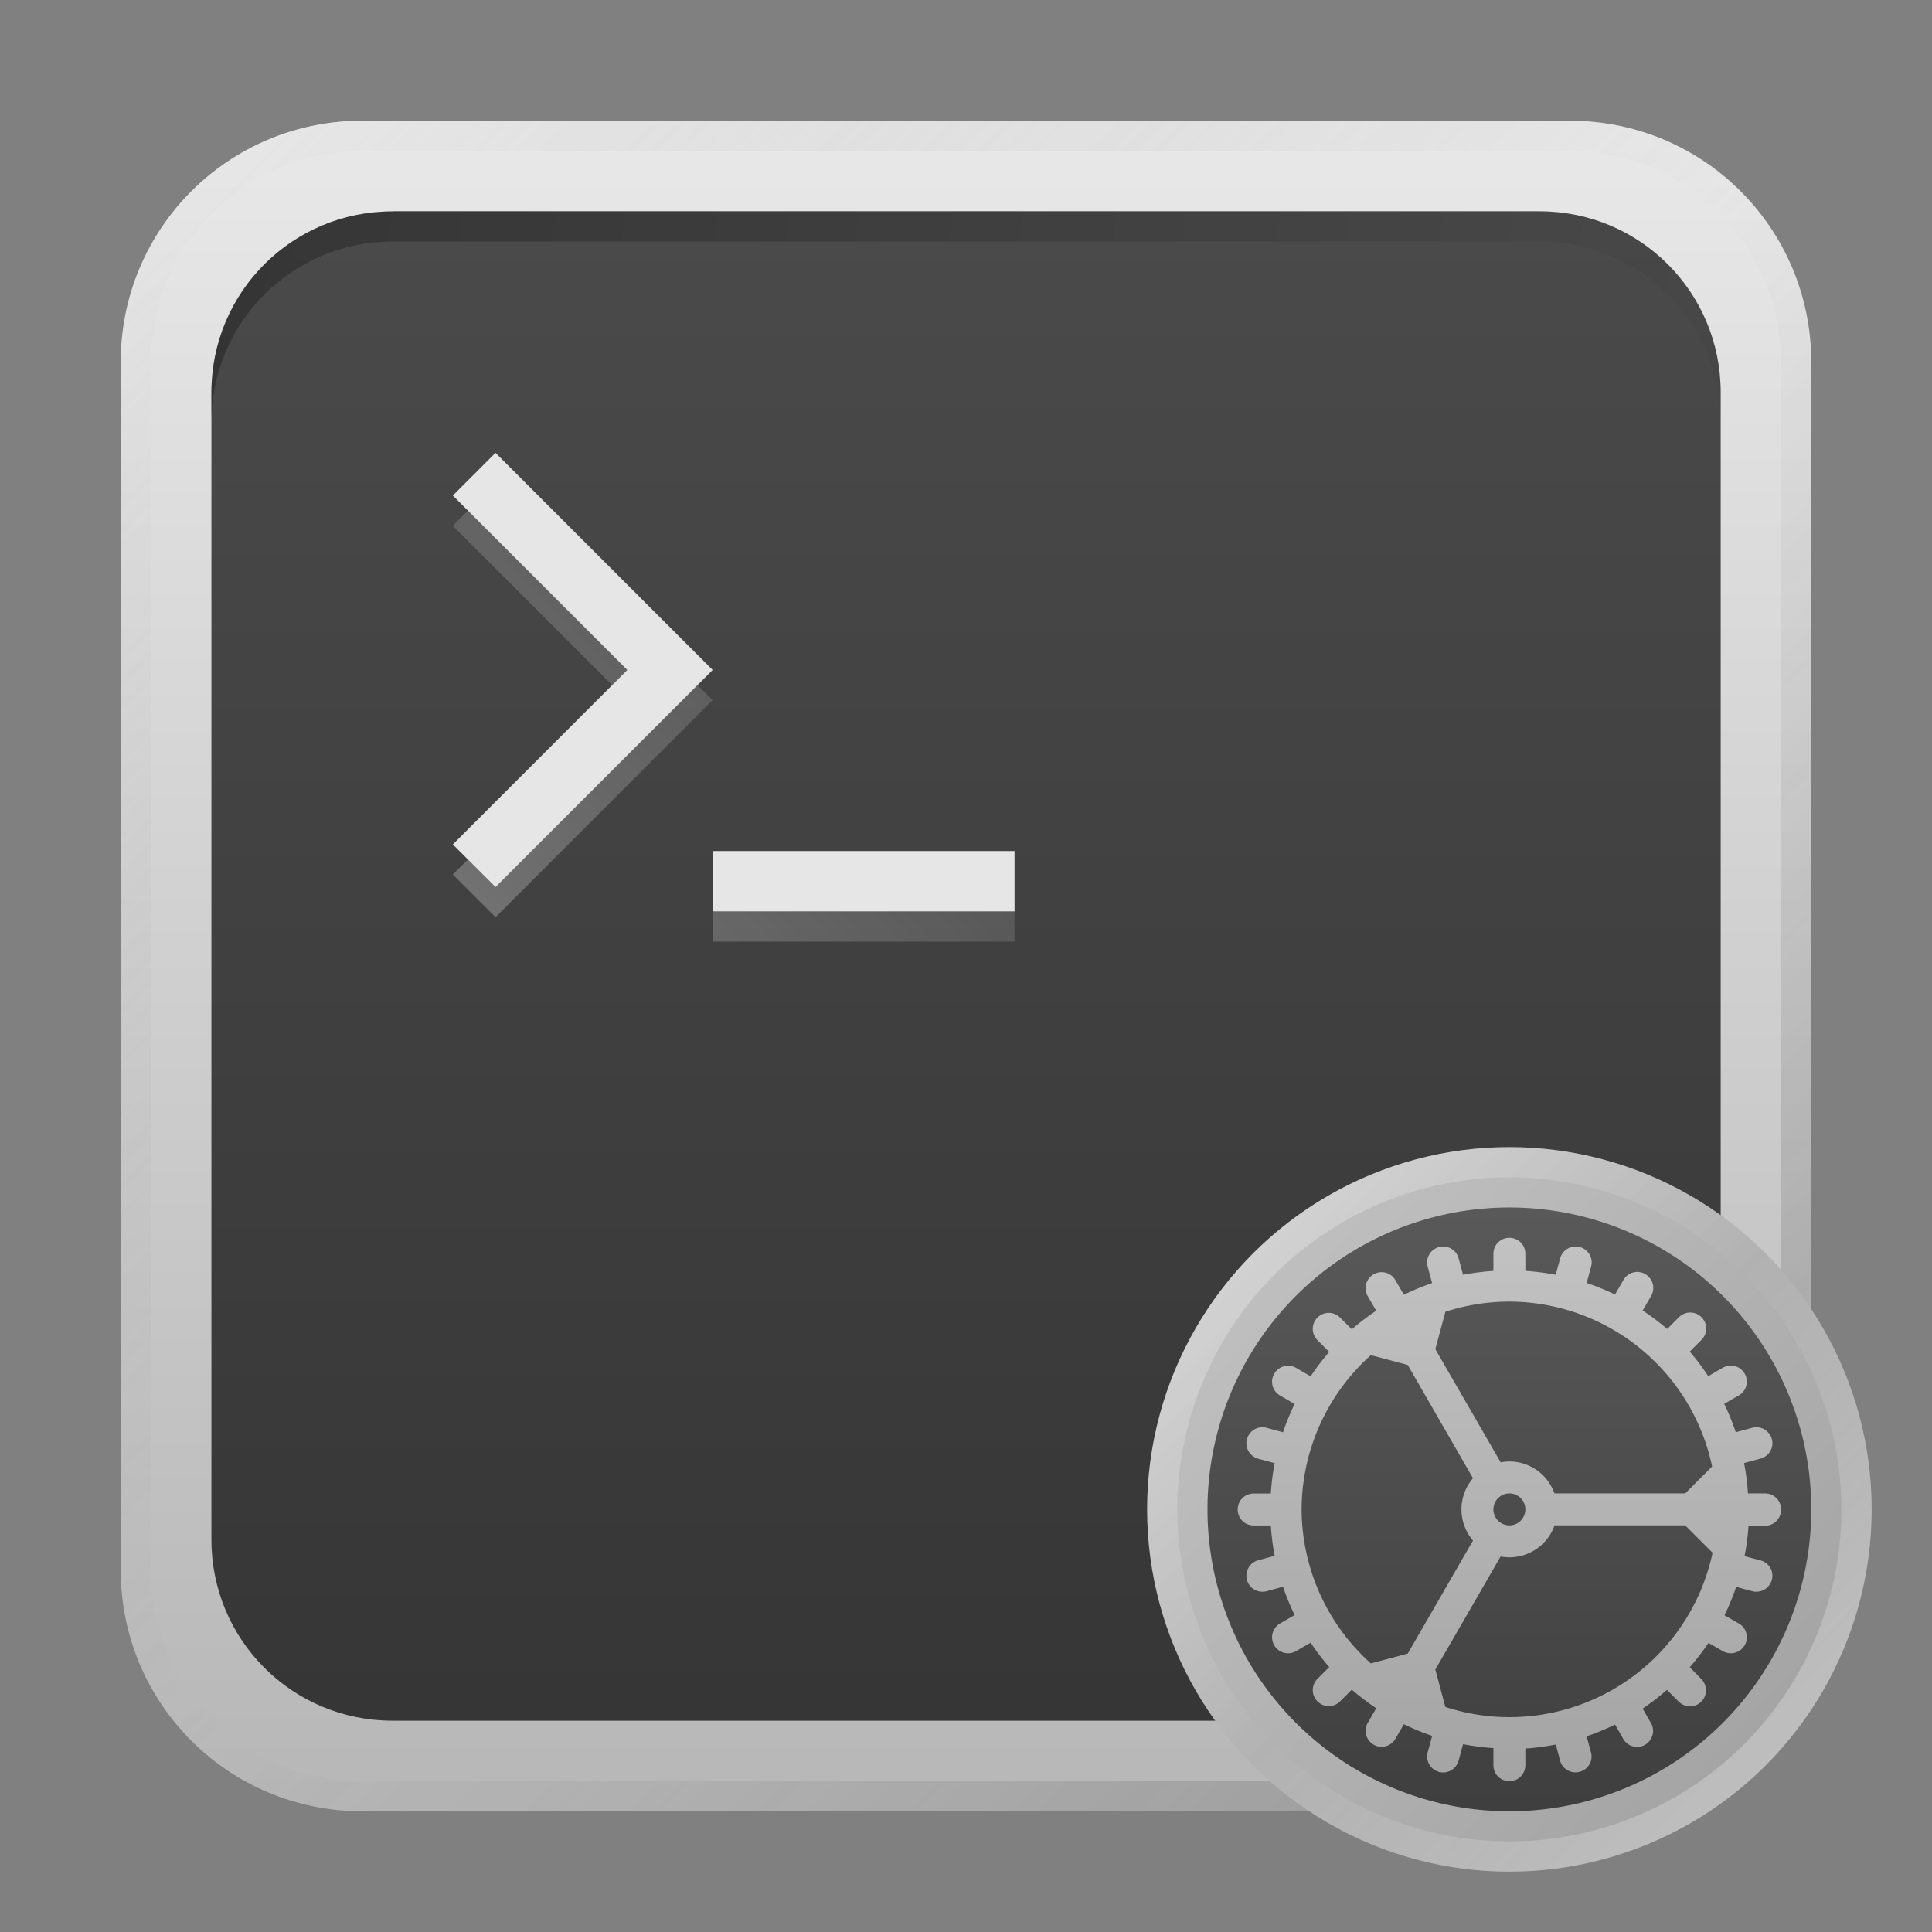 <?xml version="1.0" encoding="UTF-8" standalone="no"?>
<!-- Created with Inkscape (http://www.inkscape.org/) -->

<svg
   width="64"
   height="64"
   viewBox="0 0 16.933 16.933"
   version="1.1"
   id="svg5"
   inkscape:version="1.1.1 (3bf5ae0d25, 2021-09-20, custom)"
   sodipodi:docname="org.xfce.terminal-settings.svg"
   xmlns:inkscape="http://www.inkscape.org/namespaces/inkscape"
   xmlns:sodipodi="http://sodipodi.sourceforge.net/DTD/sodipodi-0.dtd"
   xmlns:xlink="http://www.w3.org/1999/xlink"
   xmlns="http://www.w3.org/2000/svg"
   xmlns:svg="http://www.w3.org/2000/svg">
  <rect x="0" y="0" width="16.933" height="16.933" fill="#808080" stroke="none"/>
  <sodipodi:namedview
     id="namedview7"
     pagecolor="#ffffff"
     bordercolor="#666666"
     borderopacity="1.0"
     inkscape:pageshadow="2"
     inkscape:pageopacity="0.0"
     inkscape:pagecheckerboard="0"
     inkscape:document-units="px"
     showgrid="false"
     units="px"
     height="48px"
     inkscape:zoom="7.9999996"
     inkscape:cx="4.6250002"
     inkscape:cy="41.062502"
     inkscape:window-width="1920"
     inkscape:window-height="1019"
     inkscape:window-x="0"
     inkscape:window-y="0"
     inkscape:window-maximized="1"
     inkscape:current-layer="svg5"
     inkscape:lockguides="true" />
  <defs
     id="defs2">
    <linearGradient
       inkscape:collect="always"
       id="linearGradient3187">
      <stop
         style="stop-color:#ffffff;stop-opacity:1"
         offset="0"
         id="stop3183" />
      <stop
         style="stop-color:#ffffff;stop-opacity:0"
         offset="1"
         id="stop3185" />
    </linearGradient>
    <linearGradient
       inkscape:collect="always"
       id="linearGradient1106">
      <stop
         style="stop-color:#333333;stop-opacity:1;"
         offset="0"
         id="stop1102" />
      <stop
         style="stop-color:#4d4d4d;stop-opacity:1"
         offset="1"
         id="stop1104" />
    </linearGradient>
    <linearGradient
       inkscape:collect="always"
       xlink:href="#linearGradient3187"
       id="linearGradient3189"
       x1="17"
       y1="39.75"
       x2="37"
       y2="19.75"
       gradientUnits="userSpaceOnUse"
       gradientTransform="matrix(0.265,0,0,0.265,-0.661,-1.346)" />
    <linearGradient
       inkscape:collect="always"
       xlink:href="#linearGradient37218-3"
       id="linearGradient1781"
       x1="2.8346456e-08"
       y1="2.2677165e-07"
       x2="64"
       y2="64"
       gradientUnits="userSpaceOnUse"
       gradientTransform="matrix(0.265,0,0,0.265,1.3125e-6,1.125e-7)" />
    <linearGradient
       inkscape:collect="always"
       id="linearGradient37218-3">
      <stop
         style="stop-color:#ffffff;stop-opacity:1"
         offset="0"
         id="stop37214-6" />
      <stop
         style="stop-color:#717171;stop-opacity:0.004"
         offset="0.497"
         id="stop37220-7" />
      <stop
         style="stop-color:#181818;stop-opacity:1"
         offset="1"
         id="stop37216-5" />
    </linearGradient>
    <linearGradient
       inkscape:collect="always"
       xlink:href="#linearGradient1106"
       id="linearGradient1001"
       x1="5.821"
       y1="16.933"
       x2="5.821"
       y2="6.7529299e-07"
       gradientUnits="userSpaceOnUse" />
    <linearGradient
       inkscape:collect="always"
       xlink:href="#linearGradient1254"
       id="linearGradient1256"
       x1="50"
       y1="64"
       x2="50"
       y2="2.2677165e-07"
       gradientUnits="userSpaceOnUse"
       gradientTransform="scale(0.265)" />
    <linearGradient
       inkscape:collect="always"
       id="linearGradient1254">
      <stop
         style="stop-color:#b3b3b3;stop-opacity:1;"
         offset="0"
         id="stop1250" />
      <stop
         style="stop-color:#ececec;stop-opacity:1"
         offset="1"
         id="stop1252" />
    </linearGradient>
    <linearGradient
       inkscape:collect="always"
       xlink:href="#linearGradient1272"
       id="linearGradient1274"
       x1="3"
       y1="6.5"
       x2="61"
       y2="14.5"
       gradientUnits="userSpaceOnUse"
       gradientTransform="scale(0.265)" />
    <linearGradient
       inkscape:collect="always"
       id="linearGradient1272">
      <stop
         style="stop-color:#000000;stop-opacity:1;"
         offset="0"
         id="stop1268" />
      <stop
         style="stop-color:#000000;stop-opacity:0;"
         offset="1"
         id="stop1270" />
    </linearGradient>
    <linearGradient
       inkscape:collect="always"
       xlink:href="#linearGradient1016"
       id="linearGradient1018"
       x1="8.467"
       y1="8.467"
       x2="16.933"
       y2="16.404"
       gradientUnits="userSpaceOnUse"
       gradientTransform="translate(0.529,0.529)" />
    <linearGradient
       inkscape:collect="always"
       id="linearGradient1016">
      <stop
         style="stop-color:#cccccc;stop-opacity:1;"
         offset="0"
         id="stop1012" />
      <stop
         style="stop-color:#999999;stop-opacity:1"
         offset="1"
         id="stop1014" />
    </linearGradient>
    <linearGradient
       inkscape:collect="always"
       xlink:href="#linearGradient2058"
       id="linearGradient2060"
       x1="13.755"
       y1="18.537"
       x2="13.755"
       y2="-2.101"
       gradientUnits="userSpaceOnUse"
       gradientTransform="matrix(0.5,0,0,0.5,8.996,8.996)" />
    <linearGradient
       inkscape:collect="always"
       id="linearGradient2058">
      <stop
         style="stop-color:#333333;stop-opacity:1"
         offset="0"
         id="stop2054" />
      <stop
         style="stop-color:#666666;stop-opacity:1"
         offset="1"
         id="stop2056" />
    </linearGradient>
    <linearGradient
       inkscape:collect="always"
       xlink:href="#linearGradient3822"
       id="linearGradient6863"
       x1="12.435"
       y1="17.727"
       x2="12.435"
       y2="4.233"
       gradientUnits="userSpaceOnUse"
       gradientTransform="matrix(0.6,0,0,0.6,8.149,6.72)" />
    <linearGradient
       inkscape:collect="always"
       id="linearGradient3822">
      <stop
         style="stop-color:#999999;stop-opacity:1"
         offset="0"
         id="stop3818" />
      <stop
         style="stop-color:#cccccc;stop-opacity:1"
         offset="1"
         id="stop3820" />
    </linearGradient>
    <linearGradient
       inkscape:collect="always"
       xlink:href="#linearGradient2216"
       id="linearGradient1449"
       gradientUnits="userSpaceOnUse"
       x1="9.525"
       y1="9.525"
       x2="15.875"
       y2="15.875"
       gradientTransform="translate(0.529,0.529)" />
    <linearGradient
       inkscape:collect="always"
       id="linearGradient2216">
      <stop
         style="stop-color:#ffffff;stop-opacity:1"
         offset="0"
         id="stop2210" />
      <stop
         style="stop-color:#ffffff;stop-opacity:0.004"
         offset="0.497"
         id="stop2212" />
      <stop
         style="stop-color:#ffffff;stop-opacity:1"
         offset="1"
         id="stop2214" />
    </linearGradient>
  </defs>
  <path
     id="rect863"
     style="fill:url(#linearGradient1001);fill-opacity:1;stroke-width:0.265"
     d="m 3.704,1.587 h 9.525 c 1.173,0 2.117,0.944 2.117,2.117 v 9.525 c 0,1.173 -0.944,2.117 -2.117,2.117 h -9.525 C 2.532,15.346 1.587,14.402 1.587,13.229 V 3.704 C 1.587,2.532 2.532,1.587 3.704,1.587 Z"
     sodipodi:nodetypes="sssssssss" />
  <path
     id="rect867"
     style="fill:url(#linearGradient1256);fill-opacity:1;stroke-width:2.381;stroke-linecap:round;stroke-linejoin:round"
     d="m 3.175,1.058 c -1.173,0 -2.117,0.944 -2.117,2.117 V 13.758 c 0,1.173 0.944,2.117 2.117,2.117 h 10.583 c 1.173,0 2.117,-0.944 2.117,-2.117 V 3.175 c 0,-1.173 -0.944,-2.117 -2.117,-2.117 z m 0.265,0.794 H 13.494 c 0.879,0 1.587,0.708 1.587,1.587 V 13.494 c 0,0.879 -0.708,1.587 -1.587,1.587 H 3.44 c -0.879,0 -1.587,-0.708 -1.587,-1.587 V 3.44 c 0,-0.879 0.708,-1.587 1.587,-1.587 z" />
  <path
     id="rect872"
     style="opacity:0.3;fill:url(#linearGradient1274);fill-opacity:1;stroke-width:2.381;stroke-linecap:round;stroke-linejoin:round"
     d="m 3.44,1.852 c -0.879,0 -1.587,0.708 -1.587,1.587 v 0.265 c 0,-0.879 0.708,-1.587 1.587,-1.587 H 13.494 c 0.879,0 1.587,0.708 1.587,1.587 v -0.265 c 0,-0.879 -0.708,-1.587 -1.587,-1.587 z" />
  <path
     id="rect1345"
     style="opacity:0.3;fill:url(#linearGradient1781);fill-opacity:1;stroke-width:0.265"
     d="m 3.175,1.058 c -1.173,0 -2.117,0.944 -2.117,2.117 V 13.758 c 0,1.173 0.944,2.117 2.117,2.117 H 13.758 c 1.173,0 2.117,-0.944 2.117,-2.117 V 3.175 c 0,-1.173 -0.944,-2.117 -2.117,-2.117 z m 0,0.265 H 13.758 c 1.026,0 1.852,0.826 1.852,1.852 V 13.758 c 0,1.026 -0.826,1.852 -1.852,1.852 H 3.175 c -1.026,0 -1.852,-0.826 -1.852,-1.852 V 3.175 c 0,-1.026 0.826,-1.852 1.852,-1.852 z" />
  <path
     id="rect1562-6"
     style="opacity:0.3;fill:url(#linearGradient3189);fill-opacity:1;stroke-width:0.273"
     d="M 4.101,4.475 3.969,4.608 5.365,6.004 5.498,5.872 Z M 6.114,6.004 4.343,7.775 4.101,7.533 3.969,7.665 4.343,8.039 6.246,6.136 Z M 6.246,7.988 v 0.265 h 2.646 v -0.265 z"
     sodipodi:nodetypes="ccccccccccccccccc" />
  <rect
     style="opacity:1;fill:#e6e6e6;stroke-width:2.088;stroke-linecap:round;stroke-linejoin:round"
     id="rect996"
     width="2.646"
     height="0.529"
     x="6.246"
     y="7.459"
     ry="0" />
  <path
     id="rect996-3"
     style="fill:#e6e6e6;stroke-width:2.381;stroke-linecap:round;stroke-linejoin:round"
     d="M 3.969,7.401 5.498,5.872 3.969,4.343 4.343,3.969 6.246,5.872 4.343,7.775 Z"
     sodipodi:nodetypes="ccccccc" />
  <circle
     style="fill:url(#linearGradient1018);fill-opacity:1;stroke-width:0.26"
     id="path876"
     cx="13.229"
     cy="13.229"
     r="3.175" />
  <path
     id="rect846-3-3"
     style="fill:url(#linearGradient2060);fill-opacity:1;stroke-width:0.169"
     d="m 13.229,10.583 a 2.646,2.646 0 0 0 -2.646,2.646 2.646,2.646 0 0 0 2.646,2.646 2.646,2.646 0 0 0 2.646,-2.646 2.646,2.646 0 0 0 -2.646,-2.646 z" />
  <path
     id="path863-3"
     style="fill:url(#linearGradient6863);fill-opacity:1;stroke-width:0.26;stroke-linejoin:round"
     d="m 15.61,13.229 c 0,-0.078 -0.062,-0.14 -0.14,-0.14 h -0.15 a 2.101,2.101 0 0 0 -0.034,-0.266 l 0.144,-0.039 c 0.066,-0.018 0.108,-0.078 0.104,-0.143 -6e-4,-0.009 -0.002,-0.019 -0.005,-0.028 -0.02,-0.075 -0.097,-0.119 -0.172,-0.099 l -0.144,0.039 A 2.101,2.101 0 0 0 15.112,12.304 l 0.128,-0.074 c 0.042,-0.024 0.067,-0.067 0.07,-0.111 0.002,-0.027 -0.004,-0.055 -0.019,-0.08 -0.039,-0.067 -0.124,-0.09 -0.192,-0.051 l -0.127,0.074 A 2.101,2.101 0 0 0 14.81,11.846 l 0.103,-0.103 c 0.027,-0.027 0.041,-0.063 0.041,-0.099 0,-0.036 -0.014,-0.072 -0.041,-0.099 -0.055,-0.055 -0.143,-0.055 -0.198,0 l -0.103,0.103 A 2.101,2.101 0 0 0 14.397,11.486 l 0.074,-0.127 c 0.015,-0.025 0.02,-0.053 0.019,-0.08 -0.003,-0.045 -0.028,-0.087 -0.07,-0.112 -0.067,-0.039 -0.152,-0.016 -0.191,0.051 l -0.074,0.128 A 2.101,2.101 0 0 0 13.906,11.245 l 0.039,-0.144 c 0.003,-0.009 0.004,-0.019 0.005,-0.028 0.004,-0.065 -0.038,-0.126 -0.104,-0.143 -0.075,-0.02 -0.151,0.024 -0.172,0.099 l -0.039,0.144 a 2.101,2.101 0 0 0 -0.266,-0.034 v -0.15 c 0,-0.078 -0.062,-0.14 -0.14,-0.14 -0.078,-1e-6 -0.14,0.062 -0.14,0.14 l -10e-7,0.15 a 2.101,2.101 0 0 0 -0.266,0.034 l -0.039,-0.144 c -0.02,-0.075 -0.097,-0.119 -0.172,-0.099 -0.075,0.02 -0.119,0.097 -0.099,0.172 l 0.039,0.144 a 2.101,2.101 0 0 0 -0.248,0.102 l -0.074,-0.128 c -0.039,-0.067 -0.124,-0.09 -0.191,-0.051 -0.067,0.039 -0.09,0.124 -0.051,0.192 l 0.074,0.127 a 2.101,2.101 0 0 0 -0.214,0.163 l -0.103,-0.103 c -0.055,-0.055 -0.143,-0.055 -0.198,0 -0.055,0.055 -0.055,0.143 3e-6,0.198 l 0.103,0.103 a 2.101,2.101 0 0 0 -0.163,0.214 l -0.127,-0.074 c -0.067,-0.039 -0.153,-0.016 -0.192,0.051 -0.039,0.067 -0.016,0.152 0.051,0.191 l 0.128,0.074 a 2.101,2.101 0 0 0 -0.102,0.248 l -0.144,-0.039 c -0.075,-0.02 -0.151,0.024 -0.172,0.099 -0.02,0.075 0.024,0.151 0.099,0.172 l 0.144,0.039 a 2.101,2.101 0 0 0 -0.034,0.266 l -0.15,-4e-6 c -0.078,2e-6 -0.14,0.062 -0.14,0.14 -1e-6,0.078 0.062,0.14 0.14,0.14 h 0.15 a 2.101,2.101 0 0 0 0.034,0.266 l -0.144,0.039 c -0.075,0.02 -0.119,0.097 -0.099,0.172 0.02,0.075 0.097,0.119 0.172,0.099 l 0.144,-0.039 a 2.101,2.101 0 0 0 0.102,0.248 l -0.128,0.074 c -0.067,0.039 -0.09,0.124 -0.051,0.191 0.039,0.067 0.124,0.09 0.192,0.051 l 0.127,-0.074 a 2.101,2.101 0 0 0 0.163,0.214 l -0.103,0.103 c -0.055,0.055 -0.055,0.143 3e-6,0.198 0.055,0.055 0.143,0.055 0.198,-6e-6 l 0.103,-0.103 a 2.101,2.101 0 0 0 0.214,0.163 l -0.074,0.127 c -0.039,0.067 -0.016,0.153 0.051,0.192 0.067,0.039 0.152,0.016 0.191,-0.051 l 0.074,-0.128 a 2.101,2.101 0 0 0 0.248,0.102 l -0.039,0.144 c -0.02,0.075 0.024,0.151 0.099,0.172 0.075,0.02 0.151,-0.024 0.172,-0.099 l 0.039,-0.144 a 2.101,2.101 0 0 0 0.266,0.034 l -1e-6,0.15 c 0,0.078 0.062,0.14 0.14,0.14 0.078,-10e-7 0.14,-0.062 0.14,-0.14 V 15.325 a 2.101,2.101 0 0 0 0.267,-0.035 l 0.037,0.14 c 0.02,0.075 0.097,0.119 0.172,0.099 0.066,-0.018 0.108,-0.078 0.104,-0.143 -6e-4,-0.009 -0.002,-0.019 -0.005,-0.028 l -0.038,-0.14 a 2.101,2.101 0 0 0 0.249,-0.103 l 0.072,0.126 c 0.039,0.067 0.124,0.09 0.191,0.051 0.042,-0.024 0.067,-0.067 0.07,-0.112 0.002,-0.027 -0.004,-0.055 -0.019,-0.08 l -0.072,-0.125 a 2.101,2.101 0 0 0 0.213,-0.164 l 0.103,0.103 c 0.055,0.055 0.143,0.055 0.198,3e-6 0.027,-0.027 0.041,-0.063 0.041,-0.099 4e-6,-0.036 -0.014,-0.072 -0.041,-0.099 L 14.81,14.612 a 2.101,2.101 0 0 0 0.164,-0.213 l 0.125,0.072 c 0.067,0.039 0.153,0.016 0.192,-0.051 0.015,-0.025 0.021,-0.053 0.019,-0.08 -0.003,-0.045 -0.028,-0.087 -0.07,-0.111 l -0.126,-0.072 a 2.101,2.101 0 0 0 0.103,-0.249 l 0.14,0.038 c 0.075,0.02 0.151,-0.024 0.172,-0.099 0.003,-0.009 0.004,-0.019 0.005,-0.028 0.004,-0.065 -0.038,-0.126 -0.104,-0.143 l -0.14,-0.037 a 2.101,2.101 0 0 0 0.035,-0.267 h 0.145 c 0.078,-2e-6 0.14,-0.062 0.14,-0.14 z m -0.6,0.38 a 1.821,1.821 0 0 1 -1.781,1.441 1.821,1.821 0 0 1 -0.561,-0.089 l -0.088,-0.328 0.572,-0.991 a 0.42,0.42 0 0 0 0.077,0.007 0.42,0.42 0 0 0 0.396,-0.28 l 1.145,-4e-6 z m -0.004,-0.756 -0.236,0.236 h -1.146 a 0.42,0.42 0 0 0 -0.395,-0.28 0.42,0.42 0 0 0 -0.076,0.008 l -0.573,-0.992 0.088,-0.328 a 1.821,1.821 0 0 1 0.561,-0.089 1.821,1.821 0 0 1 1.777,1.445 z m -1.637,0.376 a 0.14,0.14 0 0 1 -0.14,0.14 0.14,0.14 0 0 1 -0.14,-0.14 0.14,0.14 0 0 1 0.14,-0.14 0.14,0.14 0 0 1 0.14,0.14 z m -0.459,-0.273 a 0.42,0.42 0 0 0 -0.101,0.273 0.42,0.42 0 0 0 0.101,0.273 l -0.572,0.991 -0.323,0.086 a 1.821,1.821 0 0 1 -0.607,-1.351 1.821,1.821 0 0 1 0.607,-1.351 l 0.323,0.086 z" />
  <path
     id="path876-5"
     style="opacity:0.4;fill:url(#linearGradient1449);fill-opacity:1;stroke-width:0.26"
     d="m 13.229,10.054 a 3.175,3.175 0 0 0 -3.175,3.175 3.175,3.175 0 0 0 3.175,3.175 3.175,3.175 0 0 0 3.175,-3.175 3.175,3.175 0 0 0 -3.175,-3.175 z m 0,0.265 a 2.91,2.91 0 0 1 2.91,2.91 2.91,2.91 0 0 1 -2.91,2.91 2.91,2.91 0 0 1 -2.91,-2.91 2.91,2.91 0 0 1 2.91,-2.91 z" />
</svg>
